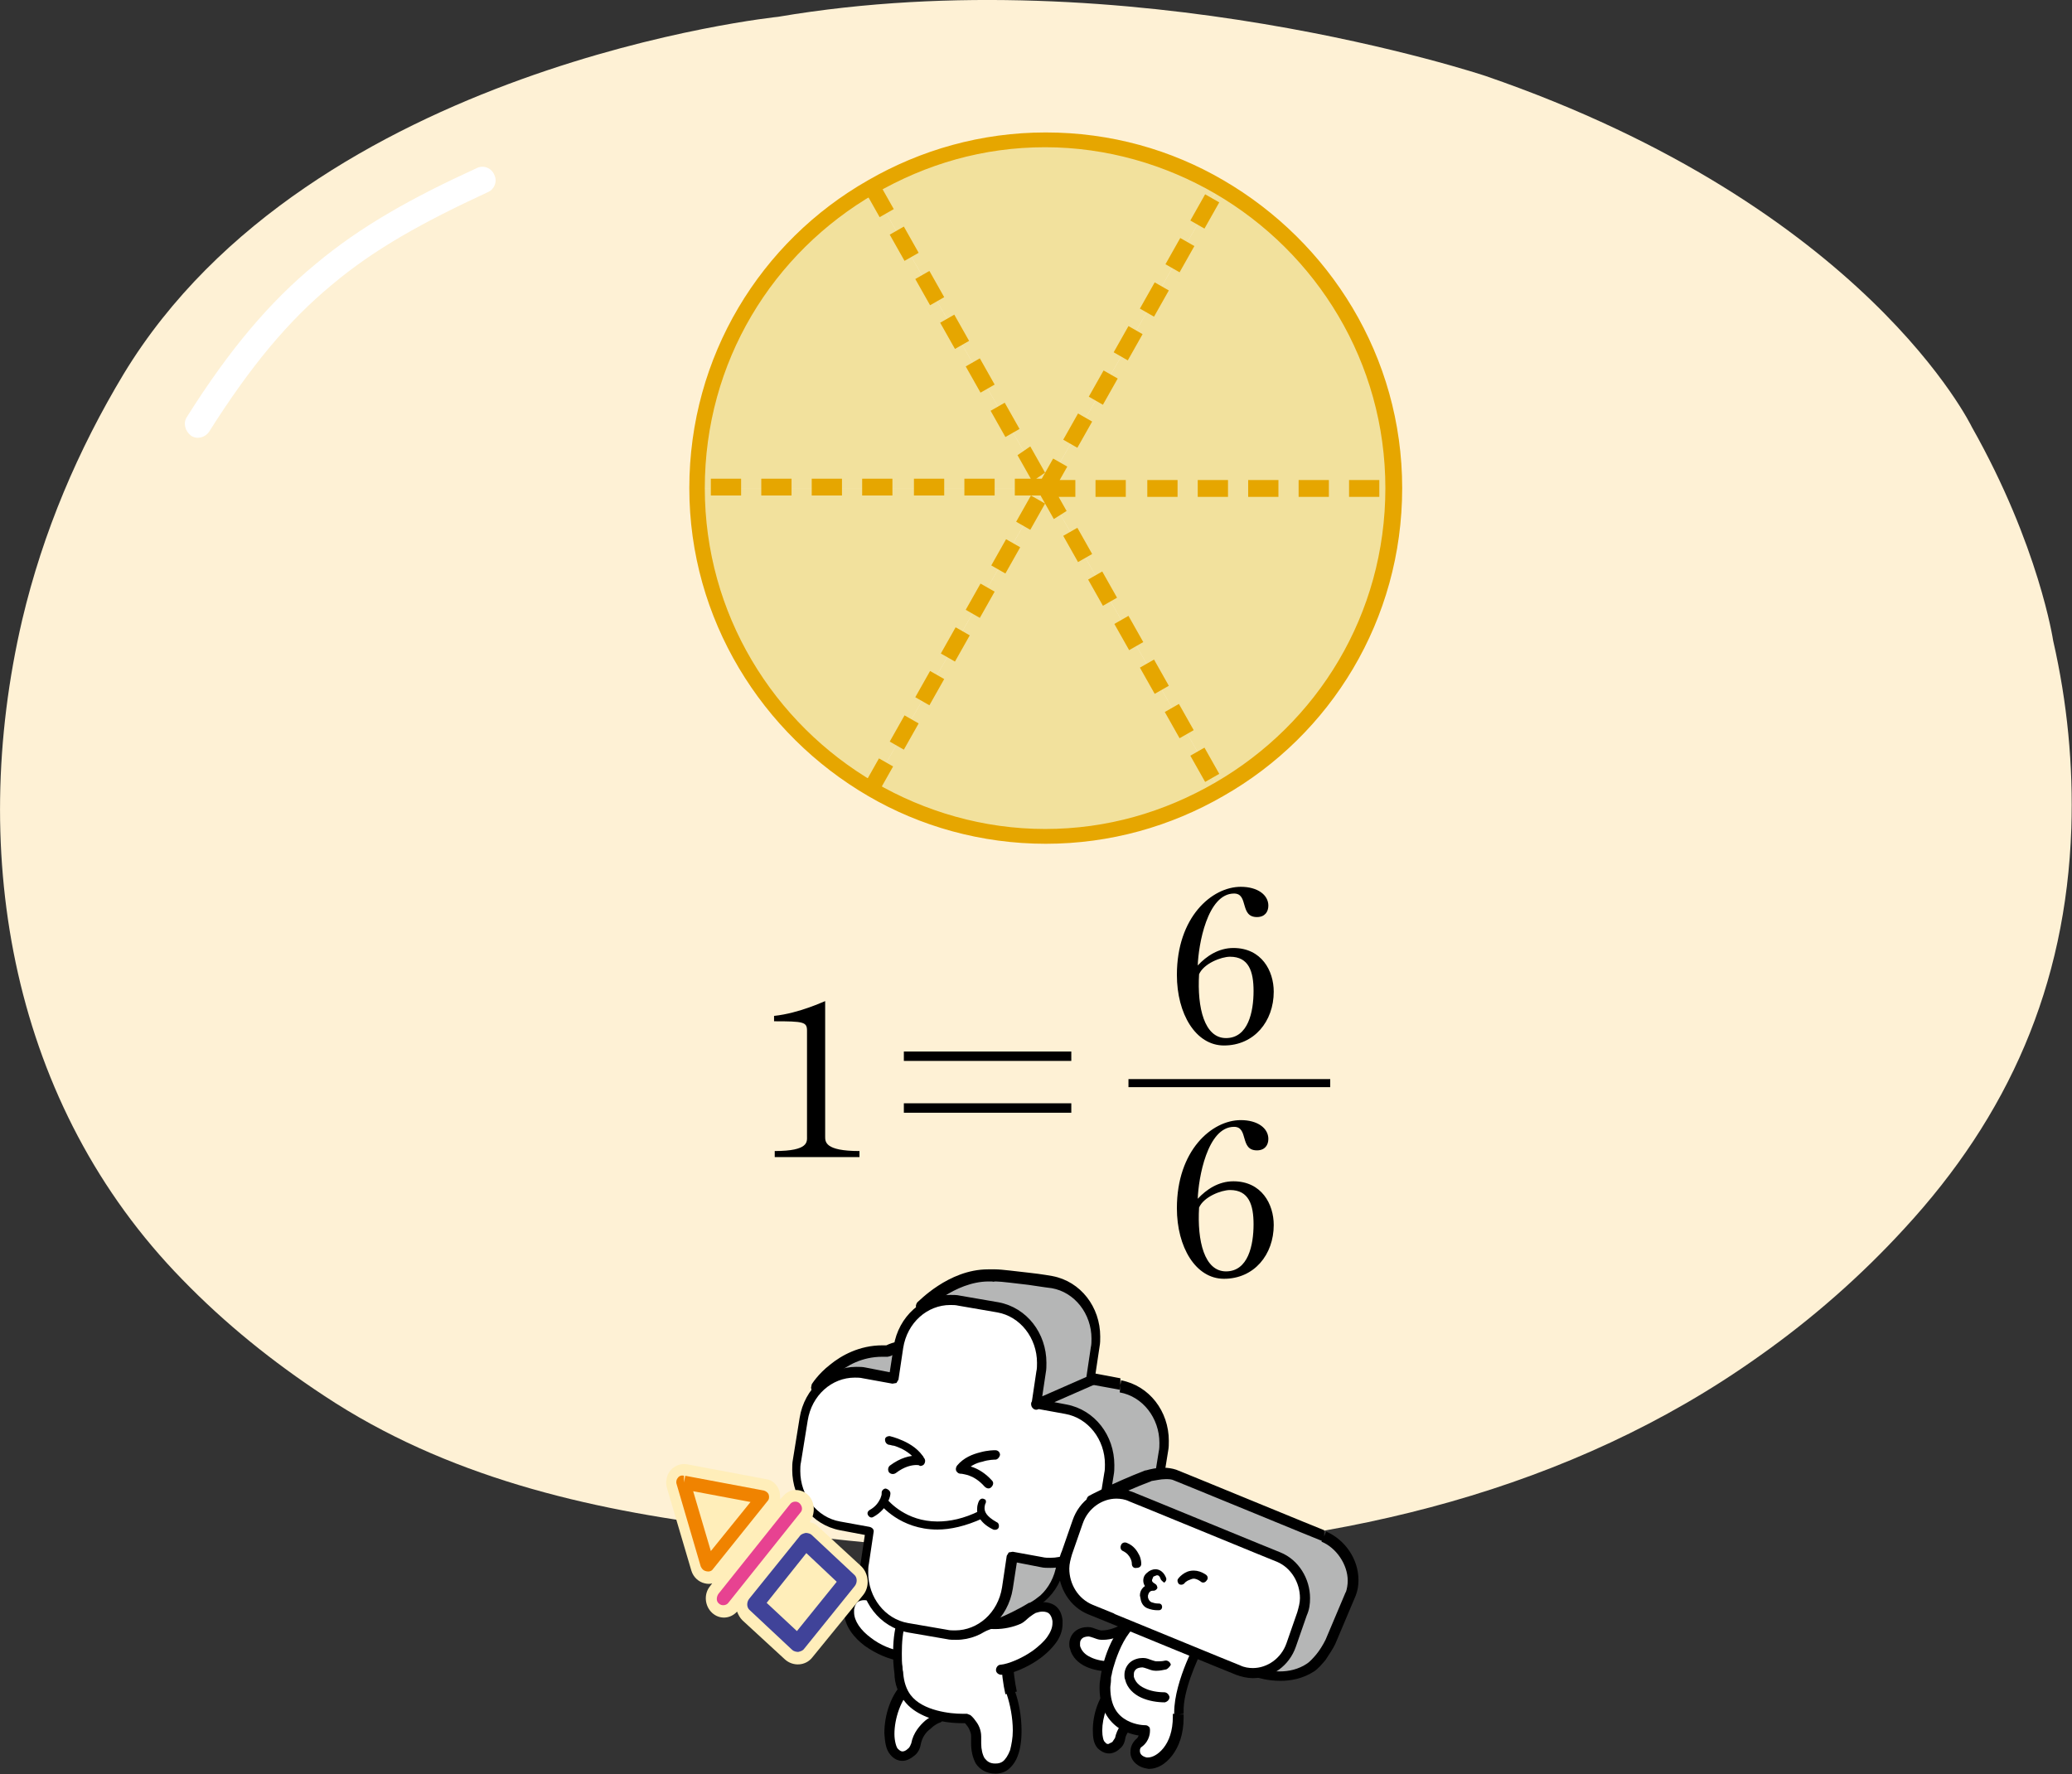 <?xml version="1.0" encoding="utf-8"?>
<!-- Generator: Adobe Illustrator 23.0.0, SVG Export Plug-In . SVG Version: 6.00 Build 0)  -->
<svg version="1.1" id="레이어_1" xmlns="http://www.w3.org/2000/svg" xmlns:xlink="http://www.w3.org/1999/xlink" x="0px"
	 y="0px" width="308.1px" height="263.9px" viewBox="0 0 308.1 263.9" style="enable-background:new 0 0 308.1 263.9;"
	 xml:space="preserve">
<rect x="0" y="0" width="308.1" height="263.9" fill="#333333" stroke="none"/>
<path style="fill:#FEF1D5;" d="M293.2,63.5c0,0-15.7-32.7-72.3-52.2c0,0-52.9-17.7-105.2-8.8c0,0-69.4,7.1-97.3,53.1
	c-6.8,11.3-12,23.5-15.1,36.6c-8.2,35.2-1.4,72.3,23.8,98.1c6.4,6.6,13.5,12.3,21.1,17.3c18.1,12,39,16.9,60.1,19.5
	c18.9,2.3,38.3,4.5,57.4,3.8c33.8-1.3,67.7-9.1,95.9-29.2c7.8-5.5,15.1-11.9,21.6-19c15.4-16.7,24-36,24.8-59.5
	c0.3-9.4-0.6-18.7-2.7-27.9l0,0C305.3,95.3,303.2,81.2,293.2,63.5"/>
<path style="fill:#FFFFFF;" d="M27.8,62c6.3-10,12.3-17.1,19.1-22.7c6.8-5.7,14.4-9.9,24-14.3c1-0.5,2.2,0,2.6,1c0.5,1,0,2.2-1,2.6
	C63,33,55.7,37,49.3,42.4c-6.4,5.3-12,12-18.2,21.8c-0.6,0.9-1.8,1.2-2.7,0.6C27.5,64.1,27.2,62.9,27.8,62L27.8,62z"/>
<g>
	<g>
		<g>
			<path style="fill:#F2E19D;" d="M129.5,27.8c-15.4,8.9-25.9,25.6-25.9,44.8l0,0h51.8L129.5,27.8z"/>
		</g>
		<g>
			<path style="fill:#F2E19D;" d="M155.4,72.6L155.4,72.6L155.4,72.6z"/>
		</g>
		<g>
			<path style="fill:#F2E19D;" d="M155.4,72.6l25.9-44.8c-7.6-4.4-16.4-7-25.9-7s-18.3,2.6-25.9,7L155.4,72.6L155.4,72.6z"/>
		</g>
		<g>
			<path style="fill:#F2E19D;" d="M207.2,72.6c0-19.2-10.5-35.9-25.9-44.8l-25.9,44.8H207.2h-51.8l0,0l25.9,44.8
				C196.7,108.4,207.2,91.7,207.2,72.6"/>
		</g>
		<g>
			<path style="fill:#F2E19D;" d="M155.4,72.6h-51.8c0,19.2,10.5,35.9,25.9,44.8L155.4,72.6z"/>
		</g>
		<g>
			<path style="fill:#F2E19D;" d="M129.5,117.4c7.6,4.4,16.4,7,25.9,7s18.3-2.6,25.9-7l-25.9-44.8L129.5,117.4z"/>
		</g>
		<g>
			<path style="fill:#E6A600;" d="M110.2,73.7h-4.5v-2.5h4.5V73.7z M117.7,73.7h-4.5v-2.5h4.5V73.7z M125.2,73.7h-4.5v-2.5h4.5V73.7
				z M132.7,73.7h-4.5v-2.5h4.5V73.7z M140.4,73.7h-4.5v-2.5h4.5V73.7z M147.9,73.7h-4.5v-2.5h4.5V73.7z M155.4,73.7h-4.5v-2.5h4.5
				V73.7z M151.1,77.6l2.2-3.9l2.1,1.2l-2.2,3.9L151.1,77.6z M147.4,84.1l2.2-3.9l2.1,1.2l-2.2,3.9L147.4,84.1z M143.6,90.7l2.2-3.9
				l2.1,1.2l-2.2,3.9L143.6,90.7z M139.9,97.2l2.2-3.9l2.1,1.2l-2.2,3.9L139.9,97.2z M136.1,103.7l2.2-3.9l2.1,1.2l-2.2,3.9
				L136.1,103.7z M132.3,110.3l2.2-3.9l2.1,1.2l-2.2,3.9L132.3,110.3z M128.5,116.7l2.2-3.9l2.1,1.2l-2.2,3.9L128.5,116.7z
				 M200.6,71.4h4.5v2.5h-4.5V71.4z M193.1,71.4h4.5v2.5h-4.5V71.4z M185.6,71.4h4.5v2.5h-4.5V71.4z M178.1,71.4h4.5v2.5h-4.5V71.4z
				 M170.6,71.4h4.5v2.5h-4.5V71.4z M162.9,71.4h4.5v2.5h-4.5V71.4z M155.4,71.4h4.5v2.5h-4.5V71.4z M179.1,111.2l2.2,3.9l-2.1,1.2
				l-2.2-3.9L179.1,111.2z M175.3,104.7l2.2,3.9l-2.1,1.2l-2.2-3.9L175.3,104.7z M171.6,98.1l2.2,3.9l-2.1,1.2l-2.2-3.9L171.6,98.1z
				 M167.8,91.6l2.2,3.9l-2.1,1.2l-2.2-3.9L167.8,91.6z M163.9,85l2.2,3.9l-2.1,1.2l-2.2-3.9L163.9,85z M160.2,78.5l2.2,3.9
				l-2.1,1.2l-2.2-3.9L160.2,78.5z M156.4,72.1l2.2,3.9l-1.9,1.2l-2.2-3.9L156.4,72.1z M177,32.8l2.2-3.9l2.1,1.2l-2.2,3.9L177,32.8
				z M173.3,39.3l2.2-3.9l2.1,1.2l-2.2,3.9L173.3,39.3z M169.5,45.9l2.2-3.9l2.1,1.2l-2.2,3.9L169.5,45.9z M165.6,52.4l2.2-3.9
				l2.1,1.2l-2.2,3.9L165.6,52.4z M161.9,59l2.2-3.9l2.1,1.2l-2.2,3.9L161.9,59z M158.1,65.4l2.2-3.9l2.1,1.2l-2.2,3.9L158.1,65.4z
				 M154.4,72.1l2.2-3.9l2.1,1.2l-2.2,3.9L154.4,72.1z M153.2,66.4l2.2,3.9l-1.9,1.3l-2.2-3.9L153.2,66.4z M149.4,59.9l2.2,3.9
				l-2.1,1.2l-2.2-3.9L149.4,59.9z M145.7,53.3l2.2,3.9l-2.1,1.2l-2.2-3.9L145.7,53.3z M141.9,46.8l2.2,3.9l-2.1,1.2l-2.2-3.9
				L141.9,46.8z M138.2,40.3l2.2,3.9l-2.1,1.2l-2.2-3.9L138.2,40.3z M134.4,33.7l2.2,3.9l-2.1,1.2l-2.2-3.9L134.4,33.7z M130.7,27.2
				l2.2,3.9l-2.1,1.2l-2.2-3.9L130.7,27.2z"/>
		</g>
		<g>
			<path style="fill:#E6A600;" d="M181.3,27.8l-0.6,1c-7.4-4.3-16.1-6.9-25.3-6.9s-17.7,2.5-25.3,6.9c-15.2,8.8-25.3,25-25.3,43.8
				l0,0c0,18.7,10.2,35,25.3,43.8c7.4,4.3,16.1,6.9,25.3,6.9s17.7-2.5,25.3-6.9c15.2-8.8,25.3-25,25.3-43.8
				c0-18.7-10.2-35-25.3-43.8L181.3,27.8l0.6-1c15.8,9.2,26.6,26.2,26.6,45.8s-10.6,36.7-26.6,45.8c-7.8,4.5-16.8,7.1-26.4,7.1
				c-9.6,0-18.7-2.6-26.4-7.1c-15.8-9.2-26.6-26.3-26.6-45.8l0,0c0-19.6,10.6-36.7,26.6-45.8c7.8-4.5,16.8-7.1,26.4-7.1
				c9.7,0,18.7,2.6,26.4,7.1L181.3,27.8z"/>
		</g>
	</g>
	<path d="M134.4,164.1v1.4h24.9v-1.4H134.4z M134.4,156.4v1.4h24.9v-1.4H134.4z M115.1,151.1v0.8c4.4,0,4.9,0.1,4.9,1.4V169
		c0,0.8,0.3,2.2-4.8,2.2v0.9h12.6v-0.9c-5.2,0-5.1-1.4-5.1-2.2v-20.1C122.6,148.9,118.9,150.7,115.1,151.1z"/>
	<path d="M182.9,177c2.8,0,3.5,2.2,3.5,5.1c0,3.1-0.8,7-4.1,7c-3.2,0-4.3-4.5-4-9.5C179,178,181.6,177,182.9,177z M183.5,167.6
		c2.2,0,0.8,3.5,3.4,3.5c1.2,0,1.7-0.8,1.7-1.7c0-1.6-1.6-2.8-4.1-2.8c-4.3,0-9.5,4.5-9.5,13.1c0,5.8,2.8,10.5,7,10.5
		c4.5,0,7.4-3.6,7.4-8c0-3.1-1.8-6.5-6-6.5c-2.2,0-4,1.2-5.3,2.6C178.2,175.3,179.5,167.6,183.5,167.6z"/>
	<path d="M182.9,142.3c2.8,0,3.5,2.2,3.5,5.1c0,3.1-0.8,7-4.1,7c-3.2,0-4.3-4.5-4-9.5C179,143.3,181.6,142.3,182.9,142.3z
		 M183.5,132.9c2.2,0,0.8,3.5,3.4,3.5c1.2,0,1.7-0.8,1.7-1.7c0-1.6-1.6-2.8-4.1-2.8c-4.3,0-9.5,4.5-9.5,13.1c0,5.8,2.8,10.5,7,10.5
		c4.5,0,7.4-3.6,7.4-8c0-3.1-1.8-6.5-6-6.5c-2.2,0-4,1.2-5.3,2.6C178.2,140.6,179.5,132.9,183.5,132.9z"/>
	<g>
		<g>
			<polyline points="167.8,160.5 197.8,160.5 197.8,161.7 167.8,161.7 			"/>
		</g>
	</g>
</g>
<path style="fill:#FFFFFF;" d="M135.2,250.6c-3,2.7-3.6,8.5-2.3,10s3.1,0.1,3.3-1.2c0.5-2.7,3.4-3.8,3.4-3.8"/>
<path d="M135.7,251.1c-1.8,1.6-2.7,4.6-2.7,6.8c0,1.1,0.3,2,0.5,2.2c0.3,0.3,0.5,0.4,0.7,0.4s0.5-0.1,0.8-0.4
	c0.3-0.2,0.4-0.6,0.5-0.8c0.3-1.6,1.3-2.7,2.1-3.4c0.9-0.7,1.7-1,1.7-1c0.4-0.1,0.8,0.1,0.9,0.4c0.1,0.4-0.1,0.8-0.4,0.9l0,0
	c-0.1,0-0.8,0.3-1.4,0.9c-0.7,0.5-1.3,1.3-1.5,2.4c-0.1,0.6-0.4,1.2-0.9,1.6s-1.1,0.8-1.8,0.8s-1.3-0.3-1.8-0.9
	c-0.7-0.8-0.8-1.9-0.9-3.2c0-2.6,0.9-5.9,3.2-7.9c0.3-0.3,0.8-0.2,1,0.1C136,250.4,136,250.8,135.7,251.1L135.7,251.1z"/>
<path style="fill:#FFFFFF;" d="M165.8,251.1c-2.6,2.2-3.1,7.2-2,8.4c1.1,1.3,2.6,0.1,2.8-1c0.4-2.3,2.9-3.2,2.9-3.2"/>
<path d="M166.2,251.6c-1.5,1.3-2.3,3.9-2.3,5.8c0,0.9,0.2,1.6,0.4,1.7c0.2,0.3,0.4,0.3,0.5,0.3l0.6-0.3l0.4-0.6
	c0.3-1.4,1.1-2.4,1.9-2.9c0.8-0.6,1.4-0.8,1.5-0.8c0.4-0.1,0.8,0.1,0.9,0.4c0.1,0.4-0.1,0.8-0.4,0.9l0,0c-0.1,0-0.6,0.3-1.2,0.7
	c-0.5,0.4-1.1,1.1-1.2,1.9c-0.1,0.6-0.4,1.1-0.8,1.4c-0.4,0.4-1,0.7-1.6,0.7s-1.2-0.3-1.7-0.8c-0.6-0.7-0.7-1.6-0.7-2.7
	c0-2.2,0.8-5.1,2.8-6.9c0.3-0.3,0.8-0.2,1,0.1S166.6,251.3,166.2,251.6L166.2,251.6z"/>
<path style="fill:#FFFFFF;" d="M136.9,240c-1.5,0.2-3.4,0-4.7-0.7c-0.8-0.4-1.4-1.4-2.2-1.7c-1.5-0.6-3.2-0.3-3.5,1.7
	c-0.5,3.6,4.7,6.7,7.4,6.9"/>
<path d="M137,240.7c-0.4,0-0.8,0.1-1.2,0.1c-1.4,0-2.8-0.3-4-0.9c-0.5-0.3-0.9-0.7-1.3-1c-0.3-0.3-0.7-0.6-0.9-0.7
	c-0.4-0.1-0.7-0.2-1.1-0.2c-0.4,0-0.7,0.1-1,0.3c-0.2,0.2-0.4,0.5-0.5,1.1v0.4c0,1.3,1,2.7,2.5,3.8c1.4,1.1,3.2,1.8,4.3,1.9
	c0.4,0,0.7,0.4,0.7,0.8c0,0.4-0.4,0.7-0.8,0.7c-1.5-0.2-3.4-1-5.1-2.2c-1.6-1.2-3-2.9-3.1-5v-0.6c0.1-0.9,0.5-1.6,1-2
	c0.6-0.5,1.2-0.6,1.9-0.6c0.5,0,1.1,0.1,1.6,0.3c0.6,0.2,1,0.6,1.3,1c0.4,0.3,0.7,0.6,0.9,0.8c0.9,0.5,2.2,0.7,3.3,0.7
	c0.3,0,0.7,0,1-0.1c0.4-0.1,0.8,0.2,0.8,0.6C137.7,240.3,137.4,240.7,137,240.7L137,240.7z"/>
<path style="fill:#FFFFFF;" d="M150.2,251.8c-1.2-5.3-0.7-14.6-0.7-14.6l-12.5,0.5c-4.8,1.4-3.5,11.1-3.5,11.1
	c0.3,7.5,10.2,6.7,10.2,6.7s1.5,0.8,1.4,2.4c-0.2,2.1-1.1,5.2,2.8,5.1C151.9,263,151.6,255.6,150.2,251.8"/>
<path d="M150.2,251.8l-0.7,0.2c-0.7-3-0.8-7.1-0.8-10.3c0-2.6,0.1-4.6,0.1-4.6h0.7v0.7l-12.5,0.5v-0.7l0.2,0.7
	c-1.2,0.4-2,1.4-2.5,2.9s-0.6,3.2-0.6,4.7c0,0.8,0,1.5,0.1,2c0,0.5,0.1,0.8,0.1,0.8v0.1c0.1,1.4,0.5,2.5,1.1,3.3
	c0.9,1.2,2.4,1.9,3.9,2.3c1.5,0.4,2.9,0.5,3.8,0.5c0.2,0,0.4,0,0.5,0h0.2l0.5,0.2c0,0,0.4,0.3,0.8,0.9c0.4,0.5,0.8,1.3,0.8,2.3v0.3
	c0,0.2,0,0.5,0,0.7c0,0.9,0.2,1.7,0.5,2.2c0.4,0.5,0.8,0.8,1.6,0.8c0.5,0,0.8-0.1,1.1-0.3c0.4-0.3,0.8-0.9,1.1-1.7
	c0.2-0.8,0.4-1.8,0.4-2.9c0-1.9-0.4-3.9-0.9-5.4v-0.1L150.2,251.8l0.7-0.3c0.6,1.6,1,3.8,1,5.9c0,1.6-0.2,3.1-0.8,4.3
	c-0.3,0.6-0.7,1.1-1.2,1.5s-1.2,0.6-1.9,0.6c-1.3,0-2.3-0.6-2.9-1.5c-0.5-0.9-0.7-2-0.7-3c0-0.3,0-0.6,0-0.9v-0.2
	c0-0.5-0.3-1.1-0.5-1.4l-0.4-0.5l-0.1-0.1l0,0l0.5-0.6l0.1,0.7c0,0-0.3,0-0.8,0c-1.2,0-3.6-0.1-5.8-1.1c-1.1-0.5-2.2-1.2-3-2.3
	c-0.8-1-1.4-2.4-1.4-4.1h0.7l-0.7,0.1c0,0-0.2-1.3-0.2-2.9c0-1.5,0.1-3.4,0.7-5.2c0.6-1.7,1.6-3.3,3.5-3.9h0.2l12.5-0.5l0.6,0.2
	l0.2,0.6c0,0-0.1,1.9-0.1,4.5c0,3.1,0.2,7.2,0.8,9.9L150.2,251.8l0.7-0.3L150.2,251.8z"/>
<path style="fill:#FFFFFF;" d="M146.9,241.4c1.5,0.2,3.4,0,4.8-0.6c0.8-0.4,1.4-1.3,2.2-1.6c1.5-0.5,3.3-0.2,3.5,1.8
	c0.4,3.6-5.7,7-8.4,7.2"/>
<path d="M147,240.7c0.4,0.1,0.8,0.1,1.2,0.1c1.1,0,2.3-0.2,3.1-0.6c0.2-0.1,0.6-0.4,0.9-0.7c0.4-0.3,0.8-0.7,1.4-0.9
	c0.5-0.2,1-0.3,1.5-0.3c0.7,0,1.4,0.2,1.9,0.6c0.6,0.5,0.9,1.2,1,2.1v0.5c0,1.1-0.4,2.1-1.1,3c-1,1.3-2.4,2.4-3.9,3.2
	s-2.9,1.3-4.1,1.4c-0.4,0-0.8-0.3-0.8-0.7s0.3-0.8,0.7-0.8c1.1-0.1,3.1-0.9,4.8-2.1c0.8-0.6,1.6-1.3,2.1-2s0.8-1.4,0.8-2.1v-0.3
	c-0.1-0.6-0.3-0.9-0.5-1.1c-0.2-0.2-0.6-0.3-1-0.3c-0.3,0-0.7,0.1-1,0.2c-0.2,0.1-0.5,0.3-0.9,0.6s-0.7,0.7-1.3,1
	c-1.1,0.5-2.5,0.8-3.8,0.8c-0.5,0-1,0-1.4-0.1s-0.7-0.4-0.6-0.8C146.2,240.9,146.6,240.6,147,240.7L147,240.7z"/>
<path style="fill:#B5B6B6;" d="M166.6,206.1l-4.4-0.8l0.7-4.7c0.7-4.6-2.2-8.9-6.4-9.6c0,0-7.8-1.2-8.8-1l0,0
	c-5.7-0.4-10.6,4.6-10.6,4.6l3.8,6.8l-4.4-0.8c-1.5-0.3-3-0.1-4.4,0.5c-7-0.5-10.7,5.4-10.7,5.4l2.7,13.3l3.4-0.3
	c1.2,1.9,3,3.3,5.3,3.7l4.4,0.8l-0.7,4.7c-0.7,4.2,1.7,8.2,5.4,9.4l1.6,4.8c0,0,5.1-1.2,9.7-4.1c0.6-0.3,1.3-0.7,1.8-1.2
	c1.4-1.2,2.3-3,2.7-5l0.1-0.4c0,0,6.7-1.2,10.9-4.9c0.9-0.7,1.7-1.6,2.3-2.7l0,0c0.4-0.8,0.8-1.7,0.9-2.7l1-6.2
	C173.8,211.1,170.9,206.8,166.6,206.1"/>
<path d="M166.6,206l-0.1,0.7l-4.4-0.8c-0.4-0.1-0.7-0.4-0.6-0.8l0.7-4.7c0.1-0.4,0.1-0.9,0.1-1.3c0-3.7-2.5-6.9-5.9-7.5l0.1-0.7
	l-0.1,0.7c0,0-1.6-0.2-3.5-0.5c-1.8-0.2-4-0.5-4.8-0.5h-0.2l0,0l0,0c-0.2,0.1-0.5,0-0.7-0.2l0,0l0.5-0.5l-0.1,0.7H147
	c-2.5,0-4.9,1.1-6.6,2.2c-0.9,0.6-1.6,1.1-2.1,1.5c-0.2,0.2-0.4,0.4-0.6,0.5l-0.2,0.2l-0.5-0.5l0.6-0.4l3.8,6.8
	c0.1,0.2,0.1,0.6,0,0.8c-0.2,0.2-0.4,0.3-0.7,0.3l-4.4-0.8c-0.4-0.1-0.8-0.1-1.2-0.1c-1,0-1.9,0.2-2.7,0.6l-0.4,0.1
	c-0.3,0-0.6,0-0.8,0c-3,0-5.3,1.3-6.8,2.6c-0.8,0.6-1.4,1.3-1.8,1.8c-0.2,0.2-0.3,0.4-0.4,0.6l-0.1,0.2l0,0l-0.6-0.4l0.7-0.1
	l2.6,12.7l2.8-0.3c0.3,0,0.6,0.1,0.7,0.4c1.1,1.8,2.7,3,4.8,3.4l4.4,0.8c0.4,0.1,0.7,0.4,0.6,0.8l-0.7,4.7c-0.1,0.4-0.1,0.9-0.1,1.3
	c0,3.4,2.1,6.3,5,7.3c0.2,0.1,0.4,0.2,0.5,0.5l1.6,4.8l-0.7,0.2l-0.2-0.7c0,0,0.3-0.1,0.8-0.2c1.6-0.5,5.3-1.7,8.7-3.8h0.1
	c0.6-0.3,1.1-0.7,1.6-1.1c1.2-1.1,2.1-2.7,2.4-4.6l0.1-0.4l0.2-0.4l0.3-0.2h0.1h0.1c0.4-0.1,6.6-1.3,10.5-4.7l0,0
	c0.8-0.6,1.5-1.5,2.1-2.4l0.6,0.3h-0.7l0,0l0.1-0.3c0.4-0.8,0.7-1.6,0.8-2.5l1-6.2c0.1-0.4,0.1-0.9,0.1-1.3c0-3.7-2.5-6.9-5.9-7.5
	L166.6,206l0.1-0.7c4.2,0.8,7.1,4.6,7.1,9c0,0.5,0,1-0.1,1.5l-1,6.2c-0.2,1.1-0.5,2.1-1,3l-0.7-0.3h0.7l0,0l-0.1,0.3
	c-0.6,1.2-1.5,2.2-2.5,2.9l-0.4-0.6l0.5,0.6c-2.2,1.9-5,3.2-7.3,4c-1.1,0.4-2.1,0.7-2.8,0.8c-0.4,0.1-0.6,0.2-0.8,0.2h-0.2H158l0,0
	v-0.2v0.2l0,0v-0.2v0.2l-0.1-0.7l0.1,0.7l0,0l-0.1-0.7l0.1,0.7l-0.2-0.7l0.2,0.7l0,0l-0.2-0.7l0.2,0.7l-0.2-0.7l0.2,0.7l0,0
	l-0.2-0.7l0.2,0.7l-0.2-0.7l0.3,0.7H158l-0.2-0.7l0.3,0.7l-0.3-0.7l0.5,0.5l-0.3,0.2l-0.3-0.7l0.5,0.5l-0.5-0.5l0.7,0.1l-0.1,0.4
	c-0.3,2.2-1.4,4.1-2.9,5.4c-0.6,0.5-1.3,1-2,1.3l-0.3-0.7l0.4,0.6c-4.8,3-9.9,4.2-9.9,4.2c-0.4,0.1-0.8-0.1-0.9-0.5l-1.6-4.8
	l0.7-0.2l-0.2,0.7c-3.6-1.2-6-4.7-6-8.7c0-0.5,0-1,0.1-1.5l0.6-4l-3.7-0.7c-2.5-0.5-4.5-2-5.8-4.1l0.6-0.4l0.1,0.7l-3.4,0.3
	c-0.4,0-0.7-0.2-0.8-0.6l-2.7-13.3l0.1-0.5c0,0,0.9-1.5,2.7-2.9c1.7-1.4,4.4-2.9,7.8-2.9c0.3,0,0.6,0,1,0l-0.1,0.7l-0.3-0.7
	c1-0.5,2.2-0.7,3.4-0.7c0.5,0,1,0,1.4,0.1l2.8,0.5l-3.1-5.4c-0.2-0.3-0.1-0.6,0.1-0.9c0.1,0,4.6-4.9,10.5-4.9c0.2,0,0.5,0,0.7,0
	l0.5,0.2l0,0l-0.5,0.5l-0.2-0.7h0.6c1,0,3.1,0.3,5,0.5s3.5,0.5,3.5,0.5l0,0c4.2,0.8,7.1,4.6,7.1,9c0,0.5,0,1-0.1,1.5l-0.6,4l3.7,0.7
	L166.6,206z"/>
<path style="fill:#FFFFFF;" d="M158.5,209.6l-4.4-0.8l0.7-4.7c0.7-4.5-2.2-8.9-6.4-9.6l-5.8-1c-4.3-0.8-8.3,2.3-9,6.9l-0.7,4.7
	l-4.4-0.8c-4.3-0.8-8.3,2.3-9,6.9l-1,6.2c-0.7,4.6,2.2,8.9,6.4,9.6l4.4,0.8l-0.7,4.7c-0.7,4.6,2.2,8.9,6.4,9.6l5.8,1
	c4.3,0.8,8.3-2.3,9-6.9l0.7-4.7l4.4,0.8c4.3,0.8,8.3-2.3,9-6.9l1-6.2C165.6,214.7,162.7,210.4,158.5,209.6"/>
<path d="M158.5,209.6l-0.1,0.7l-4.4-0.8c-0.4-0.1-0.7-0.4-0.6-0.8l0.7-4.7c0.1-0.4,0.1-0.9,0.1-1.3c0-3.7-2.5-6.9-5.9-7.5l-5.8-1
	c-0.4-0.1-0.8-0.1-1.2-0.1c-3.4,0-6.4,2.6-7,6.4l-0.7,4.7l-0.3,0.5l-0.6,0.1l-4.4-0.8c-0.4-0.1-0.8-0.1-1.2-0.1
	c-3.4,0-6.4,2.6-7,6.4l-1,6.2c-0.1,0.4-0.1,0.9-0.1,1.3c0,3.7,2.5,6.9,5.9,7.5l4.4,0.8c0.4,0.1,0.7,0.4,0.6,0.8l-0.7,4.7
	c-0.1,0.4-0.1,0.9-0.1,1.3c0,3.7,2.5,6.9,5.9,7.5l5.8,1c0.4,0.1,0.8,0.1,1.2,0.1c3.4,0,6.4-2.6,7-6.4l0.7-4.7l0.3-0.5l0.6-0.1
	l4.4,0.8c0.4,0.1,0.8,0.1,1.2,0.1c3.4,0,6.4-2.6,7-6.4l1-6.2c0.1-0.4,0.1-0.9,0.1-1.3c0-3.7-2.5-6.9-5.9-7.5L158.5,209.6l0.1-0.7
	c4.2,0.8,7.1,4.6,7.1,9c0,0.5,0,1-0.1,1.5l-1,6.2c-0.7,4.4-4.3,7.6-8.4,7.6c-0.5,0-1,0-1.4-0.1l-3.6-0.7l-0.6,3.9
	c-0.7,4.4-4.3,7.6-8.4,7.6c-0.5,0-1,0-1.4-0.1l-5.8-1c-4.2-0.8-7.1-4.6-7.1-9c0-0.5,0-1,0.1-1.5l0.6-4l-3.7-0.7
	c-4.2-0.8-7.1-4.6-7.1-9c0-0.5,0-1,0.1-1.5l1-6.2c0.7-4.4,4.3-7.6,8.4-7.6c0.5,0,1,0,1.4,0.1l3.6,0.7l0.6-3.9
	c0.7-4.4,4.3-7.6,8.4-7.6c0.5,0,1,0,1.4,0.1l5.8,1c4.2,0.8,7.1,4.6,7.1,9c0,0.5,0,1-0.1,1.5l-0.6,4l3.7,0.7L158.5,209.6z
	 M153.8,208.2l8.2-3.6c0.4-0.2,0.8,0,1,0.4s0,0.8-0.4,1l-8.2,3.6c-0.4,0.2-0.8,0-1-0.4C153.2,208.7,153.4,208.3,153.8,208.2z"/>
<path style="fill:#FFEEBA;" d="M120.1,222.3c-1.1-1-2.8-0.9-3.7,0.3L116,223c0-0.4,0-0.8-0.1-1.2c-0.3-1-1.1-1.7-2-1.8l-11.7-2.2
	c-0.9-0.2-1.9,0.2-2.5,0.9s-0.8,1.8-0.5,2.7l3.6,12.2c0.3,1,1.1,1.7,2,1.9c0.4,0.1,0.8,0.1,1.1,0l-0.3,0.4c-1,1.2-0.8,3,0.3,4
	c1.1,1,2.7,0.9,3.7-0.2c0.2,0.5,0.4,0.9,0.8,1.3l6.3,5.8c1.2,1.1,3.1,1,4.1-0.3l7.5-9.2c1.1-1.3,0.9-3.3-0.3-4.4l-6.3-5.8
	c-0.4-0.4-0.8-0.6-1.3-0.7C121.3,225.1,121.2,223.3,120.1,222.3"/>
<path style="fill:#F08300;" d="M101.7,220.5l0.9-0.3l3.1,10.5l5.9-7.3l-10.1-1.9L101.7,220.5l0.9-0.3L101.7,220.5l0.2-1l11.7,2.2
	c0.3,0.1,0.6,0.3,0.7,0.6s0.1,0.7-0.2,1l-8.1,10.1c-0.2,0.3-0.6,0.4-1,0.3c-0.4-0.1-0.6-0.3-0.8-0.7l-3.6-12.3
	c-0.1-0.3,0-0.7,0.2-0.9c0.2-0.3,0.6-0.4,0.9-0.3L101.7,220.5z"/>
<path style="fill:#E74291;" d="M106.8,237.1l10.7-13.4c0.3-0.4,1-0.5,1.4-0.1s0.5,1,0.1,1.4l-10.7,13.4c-0.3,0.4-1,0.5-1.4,0.1
	C106.5,238.2,106.5,237.6,106.8,237.1"/>
<path style="fill:#404399;" d="M126.1,235.1l1,0.8l-7.5,9.3c-0.2,0.3-0.5,0.4-0.9,0.5c-0.3,0-0.7-0.1-0.9-0.3l-6.3-5.9
	c-0.5-0.4-0.5-1.2-0.1-1.7l7.5-9.3c0.2-0.3,0.5-0.4,0.9-0.5c0.3,0,0.7,0.1,0.9,0.3l6.3,5.9c0.5,0.4,0.5,1.2,0.1,1.7L126.1,235.1
	l-0.9,0.9l-5.3-5l-5.9,7.4l4.5,4.2l6.7-8.3L126.1,235.1l-0.9,0.9L126.1,235.1z"/>
<path d="M132.3,213.6c0,0,0.9,0.2,2,0.7s2.4,1.3,3.2,2.7c0.1,0.2,0.1,0.5-0.1,0.8c-0.2,0.2-0.5,0.3-0.7,0.2l0.1-0.2v0.2l0,0l0.1-0.2
	v0.2c0,0-0.3-0.1-0.6-0.1c-0.7,0-1.8,0.2-3.1,1.2c-0.3,0.2-0.7,0.2-1-0.1c-0.2-0.3-0.2-0.7,0.1-1c1.6-1.2,3-1.5,4-1.5
	c0.6,0,1,0.1,1,0.1l-0.2,0.7l-0.6,0.3c-0.6-1-1.7-1.8-2.6-2.2c-0.5-0.2-0.9-0.4-1.2-0.4l-0.4-0.1h-0.1c-0.4-0.1-0.6-0.4-0.6-0.8
	C131.6,213.8,131.9,213.6,132.3,213.6L132.3,213.6z M148,217.1L148,217.1c-0.1,0-1,0-1.9,0.3c-1,0.2-2,0.7-2.7,1.6l-0.5-0.4
	l-0.1-0.7h0.2c0.6,0,2.6,0.2,4.5,2.3c0.3,0.3,0.2,0.7-0.1,1s-0.7,0.2-1-0.1c-1.6-1.8-3.1-1.8-3.4-1.9h-0.1l0,0
	c-0.3,0-0.5-0.1-0.7-0.4c-0.1-0.2-0.1-0.5,0.1-0.8c1-1.2,2.3-1.7,3.5-2c1.1-0.3,2-0.3,2.2-0.3l0,0c0.4,0,0.7,0.3,0.7,0.7
	C148.6,216.8,148.3,217.1,148,217.1L148,217.1z"/>
<path style="fill:#FFFFFF;" d="M167.3,242.2c-1,0.6-2.3,1-3.5,1c-0.6,0-1.3-0.5-2-0.5c-1.2,0.1-2.3,0.8-2,2.3c0.6,2.6,5.1,3.2,7,2.5
	"/>
<path d="M167.7,242.8c-1.1,0.6-2.4,1.1-3.7,1.1h-0.2v-0.7v0.7c-0.5,0-0.9-0.2-1.2-0.3s-0.6-0.2-0.7-0.2l0,0v-0.7v0.7
	c-0.4,0-0.8,0.1-1,0.3s-0.3,0.4-0.3,0.7v0.4c0.2,0.7,0.7,1.3,1.6,1.7c0.8,0.4,1.9,0.6,2.9,0.6c0.6,0,1.2-0.1,1.6-0.2
	c0.4-0.1,0.8,0.1,0.9,0.5c0.1,0.4-0.1,0.8-0.5,0.9c-0.6,0.2-1.3,0.3-2.1,0.3c-1.1,0-2.4-0.2-3.5-0.7s-2.1-1.4-2.4-2.7
	c-0.1-0.2-0.1-0.5-0.1-0.7c0-0.8,0.4-1.5,0.9-1.9s1.2-0.6,1.8-0.6l0,0h0.1c0.5,0,0.9,0.2,1.2,0.3s0.6,0.2,0.7,0.2l0,0h0.2
	c0.9,0,2.1-0.4,2.9-0.9c0.3-0.2,0.8-0.1,1,0.2C168.1,242.1,168,242.6,167.7,242.8L167.7,242.8z"/>
<path style="fill:#FFFFFF;" d="M175.3,255c-0.2-4.3,3.6-11.2,3.6-11.2l-10.3-2.5c-3.4,3.1-4,8.7-4,8.7c-0.8,7.6,5.8,7.5,5.8,7.5
	s0,1.1-0.9,1.8c-0.9,0.7-0.8,2.6,1.1,2.9C172.4,262.6,175.5,260.2,175.3,255"/>
<path d="M175.3,255h-0.7v-0.3c0-2.4,0.9-5.2,1.8-7.4c0.9-2.2,1.8-3.9,1.8-3.9l0.6,0.4l-0.2,0.7l-10.3-2.6l0.2-0.7l0.5,0.5
	c-1.6,1.4-2.5,3.5-3.1,5.2c-0.3,0.9-0.5,1.6-0.6,2.2c-0.1,0.3-0.1,0.5-0.1,0.6v0.2l0,0c0,0.4-0.1,0.8-0.1,1.1c0,2.9,1.2,4.2,2.5,4.9
	c1.3,0.7,2.6,0.7,2.7,0.7v0.7l-0.1-0.7h0.1v0.7l-0.1-0.7c0.2,0,0.4,0,0.6,0.2c0.2,0.1,0.2,0.4,0.2,0.6h-0.7h0.7l0,0h-0.7h0.7
	c0,0.2,0,1.5-1.2,2.4c-0.2,0.1-0.3,0.3-0.3,0.6c0,0.4,0.2,0.8,1,1h0.2c0.6,0,1.5-0.4,2.3-1.4s1.4-2.5,1.4-4.7v-0.4L175.3,255h0.7
	v0.5c0,2.4-0.7,4.3-1.7,5.6c-1,1.3-2.2,2-3.5,2l-0.5-0.1c-1.4-0.3-2.3-1.4-2.2-2.5c0-0.7,0.3-1.3,0.8-1.8c0.3-0.2,0.4-0.5,0.5-0.8
	l0.1-0.3v-0.1l0,0h0.7l0.1,0.7h-0.1c-0.2,0-1.7,0-3.4-0.9c-1.6-0.9-3.3-2.8-3.3-6.2c0-0.4,0-0.8,0.1-1.3l0,0c0-0.1,0.6-5.8,4.3-9.2
	c0.2-0.2,0.4-0.2,0.7-0.2l10.3,2.6c0.2,0.1,0.4,0.2,0.5,0.4v0.6c0,0-0.2,0.4-0.5,1.1c-1,2-3,6.5-2.9,9.5v0.3L175.3,255z"/>
<path style="fill:#B5B6B6;" d="M196.9,228.5l-3.2-1.3l-15.6-6.4l-3.2-1.3c-1.2-0.5-2.8-0.2-4,0.1c-4.9,1.9-8.3,3.7-8.3,3.7l2.4,6.8
	c0,2.6,1.5,5.1,3.9,6.1l3.2,1.3l14.7,6l0.5,5.2c0,0,4.3,1.5,7.8-0.8c0.8-0.5,2.2-2.2,2.9-3.8l3-7.1
	C202.2,233.7,200.1,229.8,196.9,228.5"/>
<path d="M196.9,228.5l-0.3,0.7l-3.2-1.3l-15.6-6.4l-3.2-1.3c-0.4-0.2-0.8-0.2-1.3-0.2c-0.7,0-1.5,0.2-2.2,0.3l-0.2-0.7l0.3,0.7
	c-2.4,0.9-4.5,1.9-6,2.5c-0.7,0.3-1.3,0.6-1.7,0.8s-0.6,0.3-0.6,0.3l-0.4-0.6l0.7-0.2l2.4,6.8v0.3l0,0c0,2.3,1.3,4.5,3.4,5.4
	l3.2,1.3l14.7,6.1c0.3,0.1,0.4,0.3,0.5,0.6l0.5,5.2l-0.7,0.1l0.2-0.7l0,0c0.2,0.1,1.4,0.4,2.9,0.4c1.3,0,2.8-0.3,4.1-1.2
	c0.3-0.2,0.8-0.7,1.3-1.3s1-1.4,1.4-2.2l0.7,0.3l-0.7-0.3l3-7.1l0.7,0.3l-0.7-0.2c0.2-0.6,0.3-1.2,0.3-1.8c0-2.4-1.7-4.9-3.9-5.8
	L196.9,228.5l0.3-0.7c2.8,1.2,4.8,4.1,4.8,7.2c0,0.8-0.1,1.5-0.4,2.3l0,0l-3,7.1l0,0c-0.4,0.9-1,1.7-1.5,2.5
	c-0.6,0.7-1.1,1.3-1.7,1.7c-1.7,1.1-3.5,1.4-5,1.4c-2,0-3.4-0.5-3.5-0.5c-0.3-0.1-0.5-0.3-0.5-0.6l-0.5-4.8l-14.3-5.9l-3.2-1.3
	c-2.7-1.1-4.4-3.9-4.4-6.8V230h0.7l-0.7,0.2l-2.4-6.8c-0.1-0.3,0-0.7,0.3-0.9c0,0,3.5-1.9,8.4-3.8h0.1c0.7-0.2,1.6-0.4,2.6-0.4
	c0.6,0,1.3,0.1,1.9,0.3l3.2,1.3l15.6,6.4l3.2,1.3L196.9,228.5z"/>
<path style="fill:#FFFFFF;" d="M165.3,240.7l-3.2-1.3c-3.1-1.3-4.7-5-3.5-8.4l1.6-4.6c1.2-3.3,4.7-5,7.9-3.7l3.2,1.3l15.6,6.4
	l3.2,1.3c3.1,1.3,4.7,5.1,3.5,8.4l-1.6,4.6c-1.2,3.4-4.7,5-7.9,3.7l-3.2-1.3L165.3,240.7z"/>
<path d="M165.3,240.7l-0.3,0.7l-3.2-1.3c-2.7-1.1-4.4-3.9-4.4-6.8c0-0.9,0.1-1.7,0.5-2.6l1.6-4.6c1-2.9,3.6-4.7,6.4-4.7
	c0.8,0,1.7,0.2,2.5,0.5l3.2,1.3l15.6,6.4l3.2,1.3c2.7,1.1,4.4,3.9,4.4,6.8c0,0.9-0.1,1.7-0.5,2.6l-1.6,4.6c-1,2.9-3.6,4.7-6.4,4.7
	c-0.8,0-1.7-0.2-2.5-0.5l-3.2-1.3l-15.6-6.4L165.3,240.7l0.3-0.7l15.6,6.4l3.2,1.3c0.6,0.3,1.3,0.4,1.9,0.4c2.1,0,4.2-1.4,5-3.7
	l1.6-4.6c0.2-0.7,0.4-1.4,0.4-2.1c0-2.3-1.3-4.5-3.4-5.4l-3.2-1.3l-15.6-6.4l-3.2-1.3c-0.6-0.3-1.3-0.4-1.9-0.4
	c-2.1,0-4.2,1.4-5,3.7l-1.6,4.6c-0.2,0.7-0.4,1.4-0.4,2.1c0,2.3,1.3,4.5,3.5,5.4l3.2,1.3L165.3,240.7z"/>
<path style="fill:#FFFFFF;" d="M173.2,247.6c-0.5,0.1-1,0.2-1.4,0.1c-0.6,0-1.3-0.5-2-0.5c-1.2,0.1-2.3,0.8-2,2.3
	c0.5,2,3.1,2.8,5.2,2.8"/>
<path d="M173.4,248.3c-0.5,0.1-0.9,0.2-1.4,0.2h-0.2v-0.7v0.7c-0.5,0-0.9-0.2-1.2-0.3s-0.6-0.2-0.7-0.2l0,0c-0.4,0-0.8,0.1-1,0.3
	s-0.3,0.4-0.3,0.7v0.4c0.2,0.7,0.7,1.3,1.6,1.7c0.8,0.4,1.9,0.6,2.9,0.6l0,0c0.4,0,0.7,0.3,0.8,0.7c0,0.4-0.3,0.7-0.7,0.8l0,0
	c-1.1,0-2.4-0.2-3.5-0.7s-2.1-1.4-2.4-2.7c-0.1-0.2-0.1-0.5-0.1-0.7c0-0.8,0.4-1.5,0.9-1.9s1.2-0.6,1.8-0.6h0.1
	c0.5,0,0.9,0.2,1.2,0.3s0.6,0.2,0.7,0.2l0,0h0.2c0.3,0,0.7,0,1.1-0.1c0.4-0.1,0.8,0.2,0.9,0.6C174,247.8,173.7,248.2,173.4,248.3
	L173.4,248.3z"/>
<path d="M175.2,234.8c0,0,0.2-0.3,0.6-0.6c0.4-0.3,0.9-0.6,1.7-0.6c0.6,0,1.2,0.2,1.8,0.6c0.3,0.2,0.4,0.6,0.1,0.9
	c-0.2,0.3-0.6,0.4-0.9,0.1c-0.4-0.3-0.8-0.4-1-0.4c-0.3,0-0.6,0.2-0.9,0.3l-0.3,0.2l-0.1,0.1l0,0l-0.1-0.1l0.1,0.1l0,0l-0.1-0.1
	l0.1,0.1c-0.2,0.3-0.6,0.4-0.9,0.2C175.1,235.4,175,235,175.2,234.8L175.2,234.8z"/>
<path d="M172.6,234.9c-0.2-0.6-0.4-0.6-0.6-0.6l-0.5,0.2l-0.2,0.5c0,0.2,0,0.3,0.5,0.6c0.2,0.1,0.3,0.4,0.3,0.6
	c-0.1,0.2-0.3,0.4-0.6,0.4h-0.1c-0.4,0-0.6,0.3-0.7,0.7v0.3c0.1,0.4,0.3,0.6,0.5,0.7c0.3,0.1,0.6,0.2,1,0.2h0.1
	c0.3,0,0.5,0.2,0.5,0.5s-0.2,0.5-0.5,0.5h-0.2c-0.5,0-1-0.1-1.5-0.3s-0.9-0.7-1-1.4l-0.1-0.5c0-0.5,0.2-0.9,0.5-1.2s0.8-0.5,1.2-0.5
	h0.2l-0.1,0.5l-0.2,0.5c-0.7-0.3-1.1-0.9-1.1-1.5c0-0.5,0.2-0.9,0.6-1.2c0.3-0.3,0.8-0.5,1.2-0.5c0.7,0,1.3,0.5,1.6,1.3
	c0.1,0.3-0.1,0.6-0.3,0.7C173,235.3,172.7,235.1,172.6,234.9L172.6,234.9z"/>
<path d="M168.3,232.6L168.3,232.6c0-0.1,0-0.4-0.2-0.8c-0.2-0.4-0.5-0.8-1.1-1.1c-0.3-0.1-0.5-0.5-0.3-0.9c0.1-0.3,0.5-0.5,0.9-0.3
	c1,0.4,1.5,1.2,1.8,1.8s0.3,1.2,0.3,1.3l0,0c0,0.4-0.3,0.6-0.7,0.6C168.6,233.3,168.3,233,168.3,232.6L168.3,232.6z"/>
<path d="M146.5,223.7l-0.1-0.1L146.5,223.7L146.5,223.7l-0.1-0.1L146.5,223.7c0,0-0.1,0.3-0.1,0.6c0,0.5,0.2,1.2,1.8,2.1
	c0.3,0.1,0.4,0.5,0.3,0.8c-0.1,0.3-0.5,0.4-0.8,0.3c-1.9-0.9-2.5-2.2-2.4-3.1c0-0.7,0.3-1.2,0.3-1.2c0.2-0.3,0.5-0.4,0.8-0.2
	C146.6,223,146.7,223.4,146.5,223.7L146.5,223.7z M131.9,223L131.9,223c0.3,0.3,2.8,3.3,7.5,3.3c1.8,0,3.9-0.4,6.3-1.6
	c0.3-0.1,0.6,0,0.8,0.3c0.1,0.3,0,0.6-0.3,0.8c-2.6,1.2-4.9,1.7-6.8,1.7c-5.6,0-8.4-3.7-8.5-3.7c-0.2-0.3-0.2-0.6,0.1-0.8
	C131.4,222.7,131.8,222.8,131.9,223L131.9,223z M132.4,222.1c0,0.1,0,0.6-0.4,1.3c-0.3,0.7-1,1.6-2.1,2.2c-0.3,0.2-0.6,0.1-0.8-0.2
	s-0.1-0.6,0.2-0.8c0.9-0.5,1.3-1.1,1.6-1.7c0.1-0.3,0.2-0.5,0.2-0.7V222l0,0c0-0.3,0.3-0.6,0.6-0.6
	C132.1,221.5,132.4,221.8,132.4,222.1L132.4,222.1z"/>
</svg>
